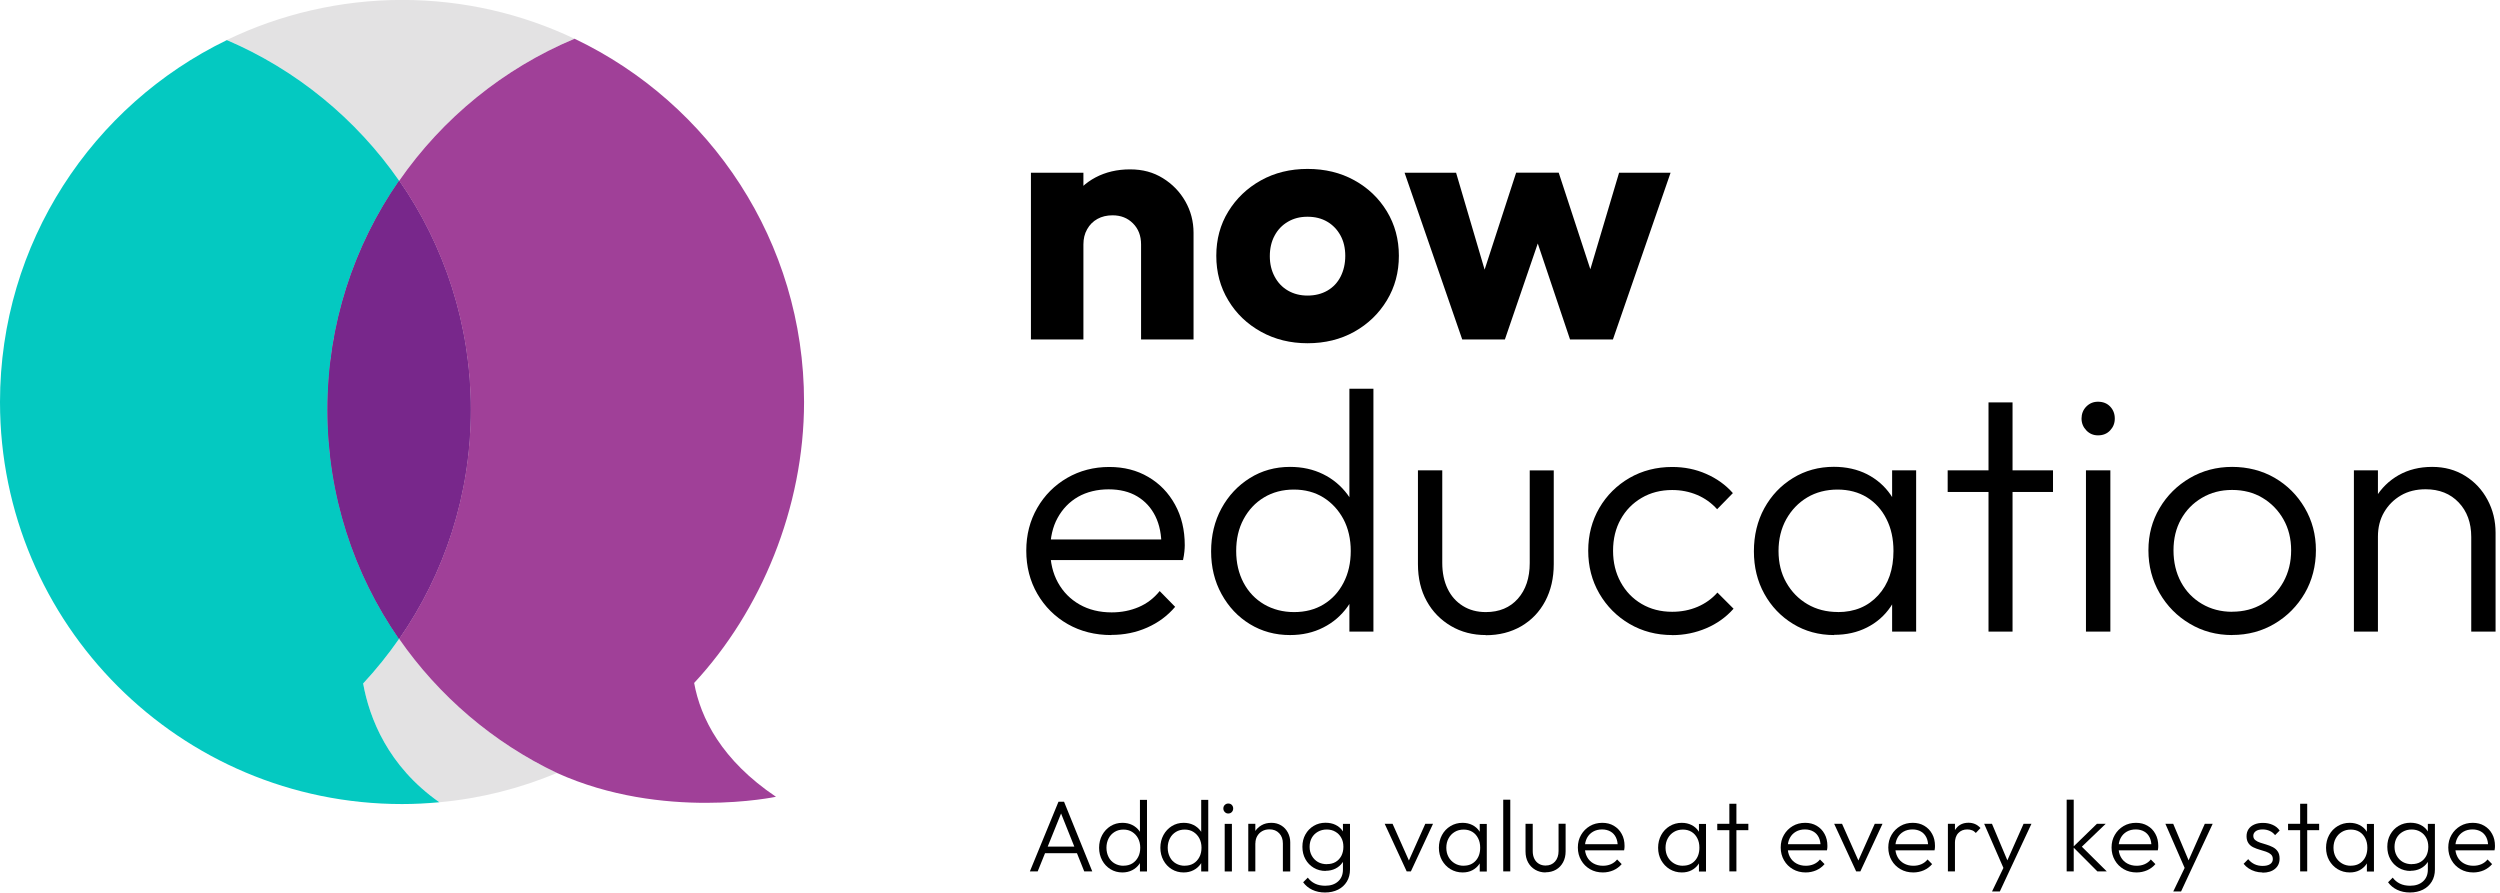 <svg xmlns="http://www.w3.org/2000/svg" width="333" height="119" viewBox="0 0 333 119" fill="none"><g clip-path="url(#clip0_801_153)"><path d="M53.16 85.09C51.71 87.18 50.1 89.17 48.37 91.04C49.2 95.63 51.65 102.05 58.52 106.86C64.03 106.36 69.29 105.01 74.19 102.96C65.71 98.93 58.47 92.73 53.16 85.09Z" fill="#E3E2E3"></path><path d="M53.16 24.081C58.95 15.751 67.04 9.131 76.52 5.161C69.56 1.851 61.77 -0.009 53.55 -0.009C45.33 -0.009 37.26 1.911 30.21 5.331C39.51 9.311 47.45 15.861 53.16 24.071V24.081Z" fill="#E3E2E3"></path><path d="M48.37 91.04C50.1 89.18 51.7 87.19 53.16 85.09C47.15 76.43 43.63 65.92 43.63 54.58C43.63 43.24 47.15 32.73 53.17 24.08C47.46 15.86 39.52 9.32 30.22 5.34C12.33 14.01 0 32.34 0 53.55C0 83.12 23.98 107.1 53.55 107.1C55.23 107.1 56.88 107.01 58.52 106.86C51.65 102.04 49.2 95.63 48.37 91.04Z" fill="#04C9C1"></path><path d="M53.16 85.09C59.17 76.43 62.7 65.92 62.7 54.58C62.7 43.24 59.18 32.73 53.17 24.08C47.16 32.73 43.63 43.25 43.63 54.58C43.63 65.91 47.15 76.43 53.16 85.09Z" fill="#70227E"></path><path d="M92.46 90.97C101.35 81.41 107.1 67.62 107.1 53.54C107.1 32.19 94.6 13.76 76.53 5.16C67.05 9.13 58.96 15.74 53.17 24.08C59.18 32.73 62.7 43.25 62.7 54.58C62.7 65.91 59.17 76.43 53.16 85.09C58.47 92.73 65.71 98.93 74.19 102.96C88.31 109.34 103.36 106.13 103.36 106.13C96.14 101.28 93.31 95.66 92.46 90.97Z" fill="#A04098"></path><path d="M53.16 24.08C47.15 32.73 43.62 43.25 43.62 54.58C43.62 65.91 47.14 76.43 53.15 85.09C59.16 76.43 62.69 65.92 62.69 54.58C62.69 43.24 59.17 32.73 53.16 24.08Z" fill="#78278B"></path><path d="M137.32 45.22V23.01H144.31V45.22H137.32ZM151.99 45.22V32.56C151.99 31.4 151.63 30.47 150.91 29.75C150.19 29.03 149.29 28.68 148.19 28.68C147.43 28.68 146.76 28.84 146.18 29.16C145.6 29.48 145.14 29.94 144.81 30.53C144.47 31.12 144.31 31.8 144.31 32.56L141.61 31.24C141.61 29.5 141.99 27.98 142.75 26.67C143.51 25.36 144.57 24.35 145.93 23.63C147.28 22.92 148.81 22.56 150.52 22.56C152.23 22.56 153.62 22.95 154.89 23.73C156.15 24.51 157.15 25.53 157.88 26.81C158.61 28.09 158.98 29.49 158.98 31.01V45.22H151.99Z" fill="black"></path><path d="M174.16 45.72C171.88 45.72 169.81 45.21 167.97 44.19C166.13 43.17 164.67 41.78 163.61 40.01C162.54 38.24 162.01 36.26 162.01 34.07C162.01 31.88 162.54 29.91 163.61 28.17C164.68 26.43 166.12 25.05 167.95 24.03C169.78 23.01 171.85 22.5 174.17 22.5C176.49 22.5 178.56 23 180.39 24.01C182.22 25.02 183.66 26.39 184.73 28.15C185.79 29.9 186.33 31.87 186.33 34.07C186.33 36.27 185.8 38.24 184.73 40.01C183.66 41.78 182.21 43.17 180.39 44.19C178.56 45.21 176.49 45.72 174.17 45.72H174.16ZM174.16 39.37C175.16 39.37 176.05 39.15 176.81 38.71C177.57 38.27 178.16 37.65 178.57 36.84C178.98 36.03 179.19 35.11 179.19 34.08C179.19 33.05 178.98 32.14 178.55 31.36C178.12 30.58 177.54 29.97 176.79 29.53C176.04 29.09 175.17 28.87 174.16 28.87C173.15 28.87 172.32 29.09 171.56 29.53C170.8 29.97 170.2 30.59 169.78 31.38C169.35 32.17 169.14 33.09 169.14 34.12C169.14 35.15 169.35 36.03 169.78 36.84C170.21 37.65 170.8 38.27 171.56 38.71C172.32 39.15 173.19 39.37 174.16 39.37Z" fill="black"></path><path d="M194.77 45.22L187.09 23.01H193.95L198.7 39.14L196.69 39.18L201.95 23H207.62L212.92 39.18L210.86 39.14L215.66 23.01H222.52L214.84 45.22H209.13L203.97 29.87H205.71L200.45 45.22H194.78H194.77Z" fill="black"></path><path d="M148.02 84.59C145.86 84.59 143.92 84.1 142.22 83.13C140.52 82.16 139.17 80.81 138.18 79.11C137.19 77.4 136.7 75.48 136.7 73.35C136.7 71.22 137.19 69.35 138.16 67.66C139.13 65.97 140.46 64.64 142.14 63.66C143.82 62.69 145.69 62.2 147.76 62.2C149.71 62.2 151.44 62.64 152.95 63.53C154.46 64.41 155.65 65.64 156.51 67.21C157.38 68.78 157.81 70.59 157.81 72.63C157.81 72.87 157.79 73.16 157.76 73.48C157.73 73.8 157.67 74.17 157.58 74.6H138.98V71.86H155.84L154.7 72.86C154.73 71.28 154.46 69.91 153.9 68.77C153.34 67.63 152.53 66.75 151.48 66.12C150.43 65.49 149.16 65.18 147.66 65.18C146.16 65.18 144.75 65.52 143.59 66.18C142.43 66.85 141.53 67.79 140.87 68.99C140.21 70.19 139.89 71.62 139.89 73.26C139.89 74.9 140.23 76.35 140.92 77.6C141.61 78.85 142.57 79.82 143.8 80.52C145.03 81.22 146.46 81.57 148.07 81.57C149.38 81.57 150.58 81.33 151.68 80.86C152.78 80.39 153.7 79.68 154.47 78.73L156.53 80.83C155.52 82.02 154.28 82.94 152.81 83.59C151.33 84.25 149.74 84.57 148.03 84.57L148.02 84.59Z" fill="black"></path><path d="M171.83 84.59C169.85 84.59 168.07 84.1 166.48 83.13C164.89 82.16 163.64 80.82 162.71 79.13C161.78 77.44 161.32 75.54 161.32 73.44C161.32 71.34 161.78 69.4 162.71 67.7C163.64 66 164.9 64.67 166.48 63.68C168.06 62.69 169.85 62.19 171.83 62.19C173.45 62.19 174.91 62.51 176.22 63.15C177.53 63.79 178.62 64.7 179.49 65.87C180.36 67.04 180.87 68.42 181.02 70.01V76.73C180.84 78.29 180.33 79.65 179.49 80.82C178.65 81.99 177.58 82.92 176.27 83.58C174.96 84.25 173.48 84.59 171.84 84.59H171.83ZM172.38 81.53C173.87 81.53 175.18 81.19 176.31 80.5C177.44 79.81 178.32 78.86 178.96 77.62C179.6 76.39 179.92 74.98 179.92 73.39C179.92 71.8 179.59 70.36 178.94 69.14C178.28 67.92 177.39 66.96 176.27 66.26C175.14 65.56 173.83 65.21 172.34 65.21C170.85 65.21 169.52 65.56 168.36 66.26C167.2 66.96 166.3 67.93 165.64 69.16C164.98 70.39 164.66 71.8 164.66 73.39C164.66 74.98 164.99 76.38 165.64 77.62C166.3 78.86 167.21 79.81 168.38 80.5C169.55 81.18 170.89 81.53 172.38 81.53ZM182.94 84.13H179.74V78.37L180.38 73.07L179.74 67.91V51.78H182.94V84.14V84.13Z" fill="black"></path><path d="M197.92 84.59C196.18 84.59 194.63 84.19 193.26 83.38C191.89 82.57 190.81 81.47 190.04 80.07C189.26 78.67 188.87 77.02 188.87 75.13V62.65H192.11V74.99C192.11 76.3 192.35 77.44 192.82 78.42C193.29 79.4 193.97 80.16 194.85 80.71C195.73 81.26 196.75 81.53 197.91 81.53C199.71 81.53 201.13 80.93 202.18 79.75C203.23 78.56 203.76 76.98 203.76 75V62.66H206.96V75.14C206.96 77 206.58 78.64 205.82 80.08C205.06 81.51 203.99 82.62 202.62 83.42C201.25 84.21 199.68 84.61 197.91 84.61L197.92 84.59Z" fill="black"></path><path d="M222.74 84.59C220.64 84.59 218.74 84.09 217.05 83.1C215.36 82.11 214.02 80.76 213.03 79.06C212.04 77.35 211.55 75.45 211.55 73.35C211.55 71.25 212.05 69.35 213.03 67.66C214.02 65.97 215.36 64.64 217.05 63.66C218.74 62.69 220.64 62.2 222.74 62.2C224.35 62.2 225.86 62.5 227.26 63.12C228.66 63.73 229.85 64.58 230.82 65.68L228.72 67.83C227.99 67.01 227.1 66.37 226.07 65.93C225.03 65.49 223.92 65.27 222.73 65.27C221.21 65.27 219.85 65.62 218.66 66.32C217.47 67.02 216.54 67.97 215.87 69.18C215.2 70.38 214.86 71.78 214.86 73.36C214.86 74.94 215.2 76.31 215.87 77.54C216.54 78.77 217.47 79.74 218.66 80.44C219.85 81.14 221.2 81.49 222.73 81.49C223.95 81.49 225.07 81.27 226.11 80.83C227.14 80.39 228.03 79.76 228.76 78.93L230.91 81.08C229.91 82.21 228.69 83.08 227.28 83.68C225.87 84.28 224.35 84.6 222.73 84.6L222.74 84.59Z" fill="black"></path><path d="M244.31 84.59C242.27 84.59 240.44 84.09 238.83 83.1C237.21 82.11 235.94 80.78 235.01 79.1C234.08 77.42 233.62 75.54 233.62 73.43C233.62 71.32 234.08 69.39 235.01 67.69C235.94 66 237.21 64.66 238.83 63.67C240.44 62.68 242.26 62.18 244.27 62.18C245.91 62.18 247.39 62.51 248.68 63.16C249.97 63.82 251.02 64.73 251.83 65.9C252.64 67.07 253.13 68.44 253.31 69.99V76.71C253.13 78.27 252.63 79.64 251.83 80.82C251.02 82.01 249.97 82.93 248.68 83.58C247.38 84.24 245.93 84.56 244.31 84.56V84.59ZM244.81 81.53C247.03 81.53 248.82 80.78 250.18 79.29C251.54 77.8 252.21 75.83 252.21 73.39C252.21 71.77 251.9 70.35 251.27 69.12C250.65 67.89 249.78 66.93 248.67 66.24C247.56 65.56 246.25 65.21 244.76 65.21C243.27 65.21 241.89 65.56 240.72 66.26C239.55 66.96 238.62 67.93 237.93 69.16C237.25 70.39 236.9 71.8 236.9 73.39C236.9 74.98 237.24 76.38 237.93 77.59C238.62 78.81 239.55 79.77 240.74 80.47C241.93 81.17 243.28 81.52 244.81 81.52V81.53ZM252.03 84.13V78.37L252.67 73.07L252.03 67.91V62.65H255.23V84.13H252.03Z" fill="black"></path><path d="M259.43 65.53V62.65H273.46V65.53H259.43ZM264.87 84.13V53.6H268.07V84.13H264.87Z" fill="black"></path><path d="M279.45 57.99C278.84 57.99 278.32 57.77 277.9 57.33C277.48 56.89 277.26 56.36 277.26 55.75C277.26 55.14 277.47 54.58 277.9 54.15C278.33 53.72 278.84 53.51 279.45 53.51C280.12 53.51 280.66 53.72 281.07 54.15C281.48 54.58 281.69 55.11 281.69 55.75C281.69 56.39 281.48 56.89 281.07 57.33C280.66 57.77 280.12 57.99 279.45 57.99ZM277.85 84.13V62.65H281.1V84.13H277.85Z" fill="black"></path><path d="M297.32 84.59C295.25 84.59 293.37 84.09 291.68 83.08C289.99 82.08 288.65 80.72 287.66 79.01C286.67 77.3 286.17 75.4 286.17 73.3C286.17 71.2 286.67 69.35 287.66 67.68C288.65 66 289.99 64.67 291.68 63.68C293.37 62.69 295.25 62.19 297.32 62.19C299.39 62.19 301.31 62.68 302.99 63.65C304.67 64.63 306 65.96 306.99 67.65C307.98 69.34 308.48 71.22 308.48 73.29C308.48 75.36 307.98 77.33 306.99 79.03C306 80.72 304.67 82.07 302.99 83.07C301.31 84.07 299.43 84.58 297.32 84.58V84.59ZM297.32 81.48C298.84 81.48 300.19 81.13 301.36 80.43C302.53 79.73 303.46 78.75 304.15 77.51C304.84 76.26 305.18 74.86 305.18 73.31C305.18 71.76 304.84 70.38 304.15 69.17C303.47 67.97 302.53 67.01 301.36 66.31C300.19 65.61 298.84 65.26 297.32 65.26C295.8 65.26 294.49 65.61 293.3 66.31C292.11 67.01 291.18 67.96 290.51 69.17C289.84 70.37 289.51 71.75 289.51 73.31C289.51 74.87 289.84 76.3 290.51 77.54C291.18 78.78 292.11 79.74 293.3 80.44C294.49 81.14 295.83 81.49 297.32 81.49V81.48Z" fill="black"></path><path d="M313.54 84.13V62.65H316.74V84.13H313.54ZM329.17 84.13V71.52C329.17 69.63 328.61 68.1 327.5 66.93C326.39 65.76 324.92 65.17 323.09 65.17C321.84 65.17 320.74 65.44 319.8 65.99C318.86 66.54 318.11 67.29 317.56 68.23C317.01 69.17 316.74 70.26 316.74 71.47L315.28 70.65C315.28 69.03 315.66 67.59 316.42 66.31C317.18 65.03 318.21 64.03 319.5 63.29C320.8 62.56 322.28 62.19 323.96 62.19C325.64 62.19 327.07 62.59 328.35 63.38C329.63 64.17 330.63 65.24 331.34 66.58C332.06 67.92 332.41 69.38 332.41 70.97V84.13H329.17Z" fill="black"></path><path d="M137.18 116.07L140.99 106.79H141.73L145.49 116.07H144.42L141.14 107.87H141.53L138.22 116.07H137.17H137.18ZM138.92 113.65V112.77H143.78V113.65H138.92Z" fill="black"></path><path d="M149.5 116.21C148.92 116.21 148.39 116.07 147.92 115.78C147.45 115.49 147.08 115.1 146.81 114.6C146.54 114.1 146.4 113.54 146.4 112.92C146.4 112.3 146.54 111.73 146.81 111.23C147.08 110.73 147.46 110.33 147.92 110.04C148.39 109.75 148.91 109.6 149.5 109.6C149.98 109.6 150.41 109.69 150.8 109.88C151.19 110.07 151.51 110.34 151.76 110.68C152.01 111.02 152.17 111.43 152.21 111.9V113.88C152.16 114.34 152 114.74 151.76 115.09C151.51 115.44 151.2 115.71 150.81 115.91C150.42 116.11 149.99 116.21 149.5 116.21ZM149.66 115.31C150.1 115.31 150.49 115.21 150.82 115.01C151.15 114.81 151.41 114.52 151.6 114.16C151.79 113.8 151.88 113.38 151.88 112.91C151.88 112.44 151.78 112.02 151.59 111.66C151.4 111.3 151.13 111.02 150.8 110.81C150.47 110.6 150.08 110.5 149.64 110.5C149.2 110.5 148.81 110.6 148.47 110.81C148.13 111.02 147.86 111.3 147.67 111.67C147.48 112.04 147.38 112.45 147.38 112.92C147.38 113.39 147.48 113.8 147.67 114.17C147.86 114.54 148.13 114.82 148.48 115.02C148.83 115.22 149.22 115.32 149.66 115.32V115.31ZM152.78 116.08H151.84V114.38L152.03 112.82L151.84 111.3V106.54H152.78V116.09V116.08Z" fill="black"></path><path d="M157.66 116.21C157.08 116.21 156.55 116.07 156.08 115.78C155.61 115.49 155.24 115.1 154.97 114.6C154.7 114.1 154.56 113.54 154.56 112.92C154.56 112.3 154.7 111.73 154.97 111.23C155.24 110.73 155.62 110.33 156.08 110.04C156.55 109.75 157.07 109.6 157.66 109.6C158.14 109.6 158.57 109.69 158.96 109.88C159.35 110.07 159.67 110.34 159.92 110.68C160.17 111.02 160.33 111.43 160.37 111.9V113.88C160.32 114.34 160.16 114.74 159.92 115.09C159.67 115.44 159.36 115.71 158.97 115.91C158.58 116.11 158.15 116.21 157.66 116.21ZM157.82 115.31C158.26 115.31 158.65 115.21 158.98 115.01C159.31 114.81 159.57 114.52 159.76 114.16C159.95 113.8 160.04 113.38 160.04 112.91C160.04 112.44 159.94 112.02 159.75 111.66C159.56 111.3 159.29 111.02 158.96 110.81C158.63 110.6 158.24 110.5 157.8 110.5C157.36 110.5 156.97 110.6 156.63 110.81C156.29 111.02 156.02 111.3 155.83 111.67C155.64 112.04 155.54 112.45 155.54 112.92C155.54 113.39 155.64 113.8 155.83 114.17C156.02 114.54 156.29 114.82 156.64 115.02C156.99 115.22 157.38 115.32 157.82 115.32V115.31ZM160.94 116.08H160V114.38L160.19 112.82L160 111.3V106.54H160.94V116.09V116.08Z" fill="black"></path><path d="M163.6 108.36C163.42 108.36 163.27 108.3 163.14 108.16C163.01 108.03 162.95 107.87 162.95 107.69C162.95 107.51 163.01 107.34 163.14 107.22C163.27 107.09 163.42 107.03 163.6 107.03C163.8 107.03 163.96 107.09 164.08 107.22C164.2 107.35 164.26 107.5 164.26 107.69C164.26 107.88 164.2 108.03 164.08 108.16C163.96 108.29 163.8 108.36 163.6 108.36ZM163.13 116.08V109.74H164.09V116.08H163.13Z" fill="black"></path><path d="M166.27 116.07V109.73H167.21V116.07H166.27ZM170.88 116.07V112.35C170.88 111.79 170.72 111.34 170.39 110.99C170.06 110.64 169.63 110.47 169.09 110.47C168.72 110.47 168.4 110.55 168.12 110.71C167.84 110.87 167.62 111.09 167.46 111.37C167.3 111.65 167.22 111.97 167.22 112.33L166.79 112.09C166.79 111.61 166.9 111.19 167.13 110.81C167.35 110.43 167.66 110.14 168.04 109.92C168.42 109.7 168.86 109.6 169.36 109.6C169.86 109.6 170.28 109.72 170.66 109.95C171.04 110.18 171.33 110.5 171.54 110.89C171.75 111.29 171.86 111.72 171.86 112.19V116.08H170.9L170.88 116.07Z" fill="black"></path><path d="M176.57 116.01C175.99 116.01 175.46 115.87 174.99 115.59C174.52 115.31 174.15 114.93 173.88 114.44C173.61 113.95 173.48 113.41 173.48 112.79C173.48 112.17 173.61 111.63 173.88 111.15C174.15 110.67 174.51 110.29 174.98 110.01C175.45 109.73 175.97 109.59 176.56 109.59C177.05 109.59 177.5 109.68 177.89 109.87C178.28 110.06 178.6 110.33 178.83 110.67C179.06 111.01 179.21 111.42 179.27 111.89V113.68C179.22 114.14 179.07 114.54 178.82 114.89C178.58 115.24 178.26 115.51 177.88 115.7C177.5 115.89 177.06 115.99 176.57 115.99V116.01ZM176.5 118.88C175.86 118.88 175.29 118.76 174.79 118.52C174.29 118.28 173.89 117.95 173.58 117.52L174.2 116.9C174.45 117.24 174.77 117.51 175.16 117.7C175.55 117.89 176 117.98 176.52 117.98C177.24 117.98 177.81 117.79 178.24 117.4C178.67 117.01 178.88 116.49 178.88 115.82V114.24L179.07 112.8L178.88 111.37V109.74H179.82V115.82C179.82 116.43 179.68 116.97 179.4 117.43C179.12 117.89 178.73 118.25 178.23 118.5C177.73 118.75 177.15 118.88 176.48 118.88H176.5ZM176.74 115.1C177.18 115.1 177.57 115.01 177.89 114.82C178.22 114.63 178.47 114.36 178.66 114.02C178.84 113.67 178.94 113.27 178.94 112.8C178.94 112.33 178.85 111.94 178.66 111.6C178.48 111.26 178.22 110.99 177.88 110.79C177.55 110.59 177.16 110.49 176.72 110.49C176.28 110.49 175.89 110.59 175.54 110.79C175.19 110.99 174.92 111.26 174.73 111.6C174.54 111.94 174.44 112.34 174.44 112.8C174.44 113.26 174.54 113.65 174.74 114C174.94 114.35 175.21 114.62 175.55 114.82C175.89 115.01 176.29 115.11 176.74 115.11V115.1Z" fill="black"></path><path d="M187.37 116.07L184.44 109.73H185.49L187.96 115.28H187.37L189.85 109.73H190.88L187.93 116.07H187.38H187.37Z" fill="black"></path><path d="M194.82 116.21C194.22 116.21 193.68 116.06 193.2 115.77C192.72 115.48 192.35 115.08 192.07 114.59C191.8 114.1 191.66 113.54 191.66 112.92C191.66 112.3 191.8 111.73 192.07 111.23C192.34 110.73 192.72 110.33 193.2 110.04C193.68 109.75 194.21 109.6 194.81 109.6C195.3 109.6 195.73 109.7 196.11 109.89C196.49 110.08 196.8 110.35 197.04 110.7C197.28 111.05 197.42 111.45 197.48 111.91V113.89C197.43 114.35 197.28 114.75 197.04 115.1C196.8 115.45 196.49 115.72 196.11 115.92C195.73 116.12 195.3 116.21 194.82 116.21ZM194.97 115.31C195.63 115.31 196.16 115.09 196.56 114.65C196.96 114.21 197.16 113.63 197.16 112.91C197.16 112.43 197.07 112.01 196.88 111.65C196.7 111.29 196.44 111 196.11 110.8C195.78 110.6 195.4 110.5 194.96 110.5C194.52 110.5 194.11 110.6 193.77 110.81C193.42 111.02 193.15 111.3 192.95 111.67C192.75 112.03 192.65 112.45 192.65 112.92C192.65 113.39 192.75 113.8 192.95 114.16C193.15 114.52 193.43 114.8 193.78 115.01C194.13 115.22 194.53 115.32 194.98 115.32L194.97 115.31ZM197.1 116.08V114.38L197.29 112.82L197.1 111.3V109.75H198.04V116.09H197.1V116.08Z" fill="black"></path><path d="M200.23 116.07V106.52H201.17V116.07H200.23Z" fill="black"></path><path d="M205.87 116.21C205.36 116.21 204.9 116.09 204.49 115.85C204.08 115.61 203.77 115.29 203.54 114.87C203.31 114.45 203.2 113.97 203.2 113.41V109.73H204.16V113.37C204.16 113.76 204.23 114.09 204.37 114.38C204.51 114.67 204.71 114.89 204.97 115.05C205.23 115.21 205.53 115.29 205.87 115.29C206.4 115.29 206.82 115.11 207.13 114.76C207.44 114.41 207.6 113.94 207.6 113.36V109.72H208.54V113.4C208.54 113.95 208.43 114.43 208.2 114.86C207.97 115.28 207.66 115.61 207.26 115.84C206.86 116.07 206.39 116.19 205.87 116.19V116.21Z" fill="black"></path><path d="M213.51 116.21C212.87 116.21 212.3 116.07 211.8 115.78C211.3 115.49 210.9 115.1 210.61 114.59C210.32 114.09 210.17 113.52 210.17 112.89C210.17 112.26 210.31 111.71 210.6 111.21C210.89 110.71 211.28 110.32 211.77 110.03C212.26 109.74 212.82 109.6 213.43 109.6C214.01 109.6 214.52 109.73 214.96 109.99C215.4 110.25 215.76 110.61 216.01 111.08C216.27 111.54 216.39 112.08 216.39 112.68C216.39 112.75 216.39 112.83 216.38 112.93C216.38 113.02 216.35 113.13 216.33 113.26H210.84V112.45H215.82L215.48 112.75C215.48 112.28 215.41 111.88 215.24 111.54C215.07 111.2 214.84 110.94 214.52 110.76C214.21 110.58 213.83 110.48 213.39 110.48C212.95 110.48 212.53 110.58 212.19 110.78C211.85 110.98 211.58 111.25 211.39 111.61C211.2 111.97 211.1 112.39 211.1 112.87C211.1 113.35 211.2 113.78 211.4 114.15C211.6 114.52 211.89 114.81 212.25 115.01C212.61 115.21 213.03 115.32 213.51 115.32C213.9 115.32 214.25 115.25 214.58 115.11C214.9 114.97 215.18 114.76 215.4 114.48L216.01 115.1C215.71 115.45 215.35 115.72 214.91 115.92C214.47 116.11 214 116.21 213.5 116.21H213.51Z" fill="black"></path><path d="M224.02 116.21C223.42 116.21 222.88 116.06 222.4 115.77C221.92 115.48 221.55 115.08 221.27 114.59C221 114.1 220.86 113.54 220.86 112.92C220.86 112.3 221 111.73 221.27 111.23C221.54 110.73 221.92 110.33 222.4 110.04C222.88 109.75 223.41 109.6 224.01 109.6C224.5 109.6 224.93 109.7 225.31 109.89C225.69 110.08 226 110.35 226.24 110.7C226.48 111.05 226.62 111.45 226.68 111.91V113.89C226.63 114.35 226.48 114.75 226.24 115.1C226 115.45 225.69 115.72 225.31 115.92C224.93 116.12 224.5 116.21 224.02 116.21ZM224.17 115.31C224.83 115.31 225.36 115.09 225.76 114.65C226.16 114.21 226.36 113.63 226.36 112.91C226.36 112.43 226.27 112.01 226.08 111.65C225.9 111.29 225.64 111 225.31 110.8C224.98 110.6 224.6 110.5 224.16 110.5C223.72 110.5 223.31 110.6 222.97 110.81C222.62 111.02 222.35 111.3 222.15 111.67C221.95 112.03 221.85 112.45 221.85 112.92C221.85 113.39 221.95 113.8 222.15 114.16C222.35 114.52 222.63 114.8 222.98 115.01C223.33 115.22 223.73 115.32 224.18 115.32L224.17 115.31ZM226.3 116.08V114.38L226.49 112.82L226.3 111.3V109.75H227.24V116.09H226.3V116.08Z" fill="black"></path><path d="M228.74 110.58V109.73H232.88V110.58H228.74ZM230.35 116.07V107.06H231.29V116.07H230.35Z" fill="black"></path><path d="M240.53 116.21C239.89 116.21 239.32 116.07 238.82 115.78C238.32 115.49 237.92 115.1 237.63 114.59C237.34 114.09 237.19 113.52 237.19 112.89C237.19 112.26 237.33 111.71 237.62 111.21C237.91 110.71 238.3 110.32 238.79 110.03C239.28 109.74 239.84 109.6 240.45 109.6C241.03 109.6 241.54 109.73 241.98 109.99C242.42 110.25 242.78 110.61 243.03 111.08C243.29 111.54 243.41 112.08 243.41 112.68C243.41 112.75 243.41 112.83 243.4 112.93C243.4 113.02 243.37 113.13 243.35 113.26H237.86V112.45H242.84L242.5 112.75C242.5 112.28 242.43 111.88 242.26 111.54C242.09 111.2 241.86 110.94 241.54 110.76C241.23 110.58 240.85 110.48 240.41 110.48C239.97 110.48 239.55 110.58 239.21 110.78C238.87 110.98 238.6 111.25 238.41 111.61C238.22 111.97 238.12 112.39 238.12 112.87C238.12 113.35 238.22 113.78 238.42 114.15C238.62 114.52 238.91 114.81 239.27 115.01C239.63 115.21 240.05 115.32 240.53 115.32C240.92 115.32 241.27 115.25 241.6 115.11C241.92 114.97 242.2 114.76 242.42 114.48L243.03 115.1C242.73 115.45 242.37 115.72 241.93 115.92C241.49 116.11 241.02 116.21 240.52 116.21H240.53Z" fill="black"></path><path d="M247.24 116.07L244.31 109.73H245.36L247.83 115.28H247.24L249.72 109.73H250.75L247.8 116.07H247.25H247.24Z" fill="black"></path><path d="M254.86 116.21C254.22 116.21 253.65 116.07 253.15 115.78C252.65 115.49 252.25 115.1 251.96 114.59C251.67 114.09 251.52 113.52 251.52 112.89C251.52 112.26 251.66 111.71 251.95 111.21C252.24 110.71 252.63 110.32 253.12 110.03C253.61 109.74 254.17 109.6 254.78 109.6C255.36 109.6 255.87 109.73 256.31 109.99C256.75 110.25 257.11 110.61 257.36 111.08C257.62 111.54 257.74 112.08 257.74 112.68C257.74 112.75 257.74 112.83 257.73 112.93C257.73 113.02 257.7 113.13 257.68 113.26H252.19V112.45H257.17L256.83 112.75C256.83 112.28 256.76 111.88 256.59 111.54C256.42 111.2 256.19 110.94 255.87 110.76C255.56 110.58 255.18 110.48 254.74 110.48C254.3 110.48 253.88 110.58 253.54 110.78C253.2 110.98 252.93 111.25 252.74 111.61C252.55 111.97 252.45 112.39 252.45 112.87C252.45 113.35 252.55 113.78 252.75 114.15C252.95 114.52 253.24 114.81 253.6 115.01C253.96 115.21 254.38 115.32 254.86 115.32C255.25 115.32 255.6 115.25 255.93 115.11C256.25 114.97 256.53 114.76 256.75 114.48L257.36 115.1C257.06 115.45 256.7 115.72 256.26 115.92C255.82 116.11 255.35 116.21 254.85 116.21H254.86Z" fill="black"></path><path d="M259.46 116.07V109.73H260.4V116.07H259.46ZM260.4 112.37L260.01 112.19C260.01 111.39 260.21 110.76 260.6 110.29C260.99 109.82 261.53 109.59 262.21 109.59C262.52 109.59 262.81 109.65 263.07 109.76C263.33 109.87 263.57 110.05 263.8 110.29L263.18 110.95C263.03 110.78 262.86 110.66 262.67 110.59C262.49 110.52 262.28 110.48 262.04 110.48C261.55 110.48 261.16 110.64 260.85 110.96C260.54 111.28 260.39 111.75 260.39 112.37H260.4Z" fill="black"></path><path d="M267.07 116.1L264.29 109.73H265.33L267.57 115.05H267.18L269.54 109.73H270.59L267.61 116.1H267.07ZM265.34 118.74L267.08 115.14L267.61 116.1L266.38 118.74H265.34Z" fill="black"></path><path d="M275.28 116.07V106.52H276.22V116.07H275.28ZM279.37 116.07L276.13 112.82L279.31 109.73H280.48L277.01 113.06L277.04 112.52L280.62 116.07H279.37Z" fill="black"></path><path d="M284.6 116.21C283.96 116.21 283.39 116.07 282.89 115.78C282.39 115.49 281.99 115.1 281.7 114.59C281.41 114.09 281.26 113.52 281.26 112.89C281.26 112.26 281.4 111.71 281.69 111.21C281.98 110.71 282.37 110.32 282.86 110.03C283.35 109.74 283.91 109.6 284.52 109.6C285.1 109.6 285.61 109.73 286.05 109.99C286.5 110.25 286.85 110.61 287.1 111.08C287.36 111.54 287.48 112.08 287.48 112.68C287.48 112.75 287.48 112.83 287.47 112.93C287.47 113.02 287.44 113.13 287.42 113.26H281.93V112.45H286.91L286.57 112.75C286.57 112.28 286.5 111.88 286.33 111.54C286.16 111.2 285.93 110.94 285.61 110.76C285.3 110.58 284.92 110.48 284.48 110.48C284.04 110.48 283.62 110.58 283.28 110.78C282.94 110.98 282.67 111.25 282.48 111.61C282.29 111.97 282.19 112.39 282.19 112.87C282.19 113.35 282.29 113.78 282.49 114.15C282.69 114.52 282.98 114.81 283.34 115.01C283.7 115.21 284.12 115.32 284.6 115.32C284.99 115.32 285.34 115.25 285.67 115.11C285.99 114.97 286.27 114.76 286.49 114.48L287.1 115.1C286.8 115.45 286.44 115.72 286 115.92C285.56 116.11 285.09 116.21 284.59 116.21H284.6Z" fill="black"></path><path d="M291.21 116.1L288.43 109.73H289.47L291.71 115.05H291.32L293.68 109.73H294.73L291.75 116.1H291.21ZM289.48 118.74L291.22 115.14L291.75 116.1L290.52 118.74H289.48Z" fill="black"></path><path d="M301.36 116.21C301.02 116.21 300.69 116.16 300.38 116.07C300.07 115.98 299.78 115.84 299.52 115.67C299.26 115.5 299.04 115.3 298.85 115.06L299.46 114.44C299.71 114.75 300 114.97 300.32 115.12C300.64 115.27 301 115.34 301.39 115.34C301.81 115.34 302.14 115.26 302.38 115.1C302.62 114.94 302.74 114.71 302.74 114.43C302.74 114.16 302.65 113.95 302.48 113.8C302.31 113.65 302.09 113.53 301.83 113.44C301.57 113.35 301.28 113.26 300.99 113.18C300.7 113.1 300.41 112.99 300.14 112.86C299.87 112.73 299.65 112.55 299.49 112.31C299.33 112.07 299.24 111.77 299.24 111.39C299.24 111.01 299.33 110.72 299.5 110.45C299.68 110.18 299.93 109.98 300.26 109.83C300.59 109.68 300.98 109.61 301.43 109.61C301.91 109.61 302.34 109.7 302.72 109.87C303.11 110.04 303.42 110.29 303.65 110.63L303.04 111.24C302.85 111 302.62 110.81 302.33 110.68C302.05 110.55 301.73 110.48 301.38 110.48C300.98 110.48 300.67 110.56 300.46 110.72C300.25 110.88 300.14 111.08 300.14 111.33C300.14 111.58 300.23 111.76 300.4 111.9C300.57 112.04 300.79 112.15 301.05 112.24C301.32 112.33 301.6 112.41 301.89 112.5C302.18 112.59 302.47 112.7 302.74 112.84C303.01 112.98 303.23 113.17 303.39 113.41C303.56 113.65 303.64 113.97 303.64 114.37C303.64 114.94 303.44 115.39 303.03 115.73C302.62 116.07 302.07 116.24 301.36 116.24V116.21Z" fill="black"></path><path d="M304.77 110.58V109.73H308.91V110.58H304.77ZM306.38 116.07V107.06H307.32V116.07H306.38Z" fill="black"></path><path d="M312.99 116.21C312.39 116.21 311.85 116.06 311.37 115.77C310.89 115.48 310.52 115.08 310.24 114.59C309.97 114.1 309.83 113.54 309.83 112.92C309.83 112.3 309.97 111.73 310.24 111.23C310.51 110.73 310.89 110.33 311.37 110.04C311.85 109.75 312.38 109.6 312.98 109.6C313.47 109.6 313.9 109.7 314.28 109.89C314.66 110.08 314.97 110.35 315.21 110.7C315.45 111.05 315.59 111.45 315.65 111.91V113.89C315.6 114.35 315.45 114.75 315.21 115.1C314.97 115.45 314.66 115.72 314.28 115.92C313.9 116.12 313.47 116.21 312.99 116.21ZM313.14 115.31C313.8 115.31 314.33 115.09 314.73 114.65C315.13 114.21 315.33 113.63 315.33 112.91C315.33 112.43 315.24 112.01 315.05 111.65C314.87 111.29 314.61 111 314.28 110.8C313.95 110.6 313.57 110.5 313.13 110.5C312.69 110.5 312.28 110.6 311.94 110.81C311.59 111.02 311.32 111.3 311.12 111.67C310.92 112.03 310.82 112.45 310.82 112.92C310.82 113.39 310.92 113.8 311.12 114.16C311.32 114.52 311.6 114.8 311.95 115.01C312.3 115.22 312.7 115.32 313.15 115.32L313.14 115.31ZM315.27 116.08V114.38L315.46 112.82L315.27 111.3V109.75H316.21V116.09H315.27V116.08Z" fill="black"></path><path d="M321.08 116.01C320.5 116.01 319.97 115.87 319.5 115.59C319.03 115.31 318.66 114.93 318.39 114.44C318.12 113.95 317.99 113.41 317.99 112.79C317.99 112.17 318.12 111.63 318.39 111.15C318.66 110.67 319.02 110.29 319.49 110.01C319.96 109.73 320.48 109.59 321.07 109.59C321.56 109.59 322.01 109.68 322.4 109.87C322.79 110.06 323.11 110.33 323.34 110.67C323.57 111.01 323.72 111.42 323.78 111.89V113.68C323.73 114.14 323.58 114.54 323.33 114.89C323.09 115.24 322.77 115.51 322.39 115.7C322.01 115.89 321.57 115.99 321.08 115.99V116.01ZM321.01 118.88C320.37 118.88 319.8 118.76 319.3 118.52C318.8 118.28 318.4 117.95 318.09 117.52L318.71 116.9C318.96 117.24 319.28 117.51 319.67 117.7C320.06 117.89 320.51 117.98 321.03 117.98C321.75 117.98 322.32 117.79 322.75 117.4C323.18 117.01 323.39 116.49 323.39 115.82V114.24L323.58 112.8L323.39 111.37V109.74H324.33V115.82C324.33 116.43 324.19 116.97 323.91 117.43C323.63 117.89 323.24 118.25 322.74 118.5C322.24 118.75 321.66 118.88 320.99 118.88H321.01ZM321.25 115.1C321.69 115.1 322.08 115.01 322.4 114.82C322.73 114.63 322.98 114.36 323.17 114.02C323.35 113.67 323.45 113.27 323.45 112.8C323.45 112.33 323.36 111.94 323.17 111.6C322.99 111.26 322.73 110.99 322.39 110.79C322.06 110.59 321.67 110.49 321.23 110.49C320.79 110.49 320.4 110.59 320.05 110.79C319.7 110.99 319.43 111.26 319.24 111.6C319.05 111.94 318.95 112.34 318.95 112.8C318.95 113.26 319.05 113.65 319.25 114C319.45 114.35 319.72 114.62 320.06 114.82C320.4 115.01 320.8 115.11 321.25 115.11V115.1Z" fill="black"></path><path d="M329.45 116.21C328.81 116.21 328.24 116.07 327.74 115.78C327.24 115.49 326.84 115.1 326.55 114.59C326.26 114.09 326.11 113.52 326.11 112.89C326.11 112.26 326.25 111.71 326.54 111.21C326.83 110.71 327.22 110.32 327.71 110.03C328.2 109.74 328.76 109.6 329.37 109.6C329.95 109.6 330.46 109.73 330.9 109.99C331.34 110.25 331.7 110.61 331.95 111.08C332.21 111.54 332.33 112.08 332.33 112.68C332.33 112.75 332.33 112.83 332.32 112.93C332.32 113.02 332.29 113.13 332.27 113.26H326.78V112.45H331.76L331.42 112.75C331.42 112.28 331.35 111.88 331.18 111.54C331.01 111.2 330.78 110.94 330.46 110.76C330.15 110.58 329.77 110.48 329.33 110.48C328.89 110.48 328.47 110.58 328.13 110.78C327.79 110.98 327.52 111.25 327.33 111.61C327.14 111.97 327.04 112.39 327.04 112.87C327.04 113.35 327.14 113.78 327.34 114.15C327.54 114.52 327.83 114.81 328.19 115.01C328.55 115.21 328.97 115.32 329.45 115.32C329.84 115.32 330.19 115.25 330.52 115.11C330.84 114.97 331.12 114.76 331.34 114.48L331.95 115.1C331.65 115.45 331.29 115.72 330.85 115.92C330.41 116.11 329.94 116.21 329.44 116.21H329.45Z" fill="black"></path></g><defs><clipPath id="clip0_801_153"><rect width="332.42" height="118.88" fill="white"></rect></clipPath></defs></svg>